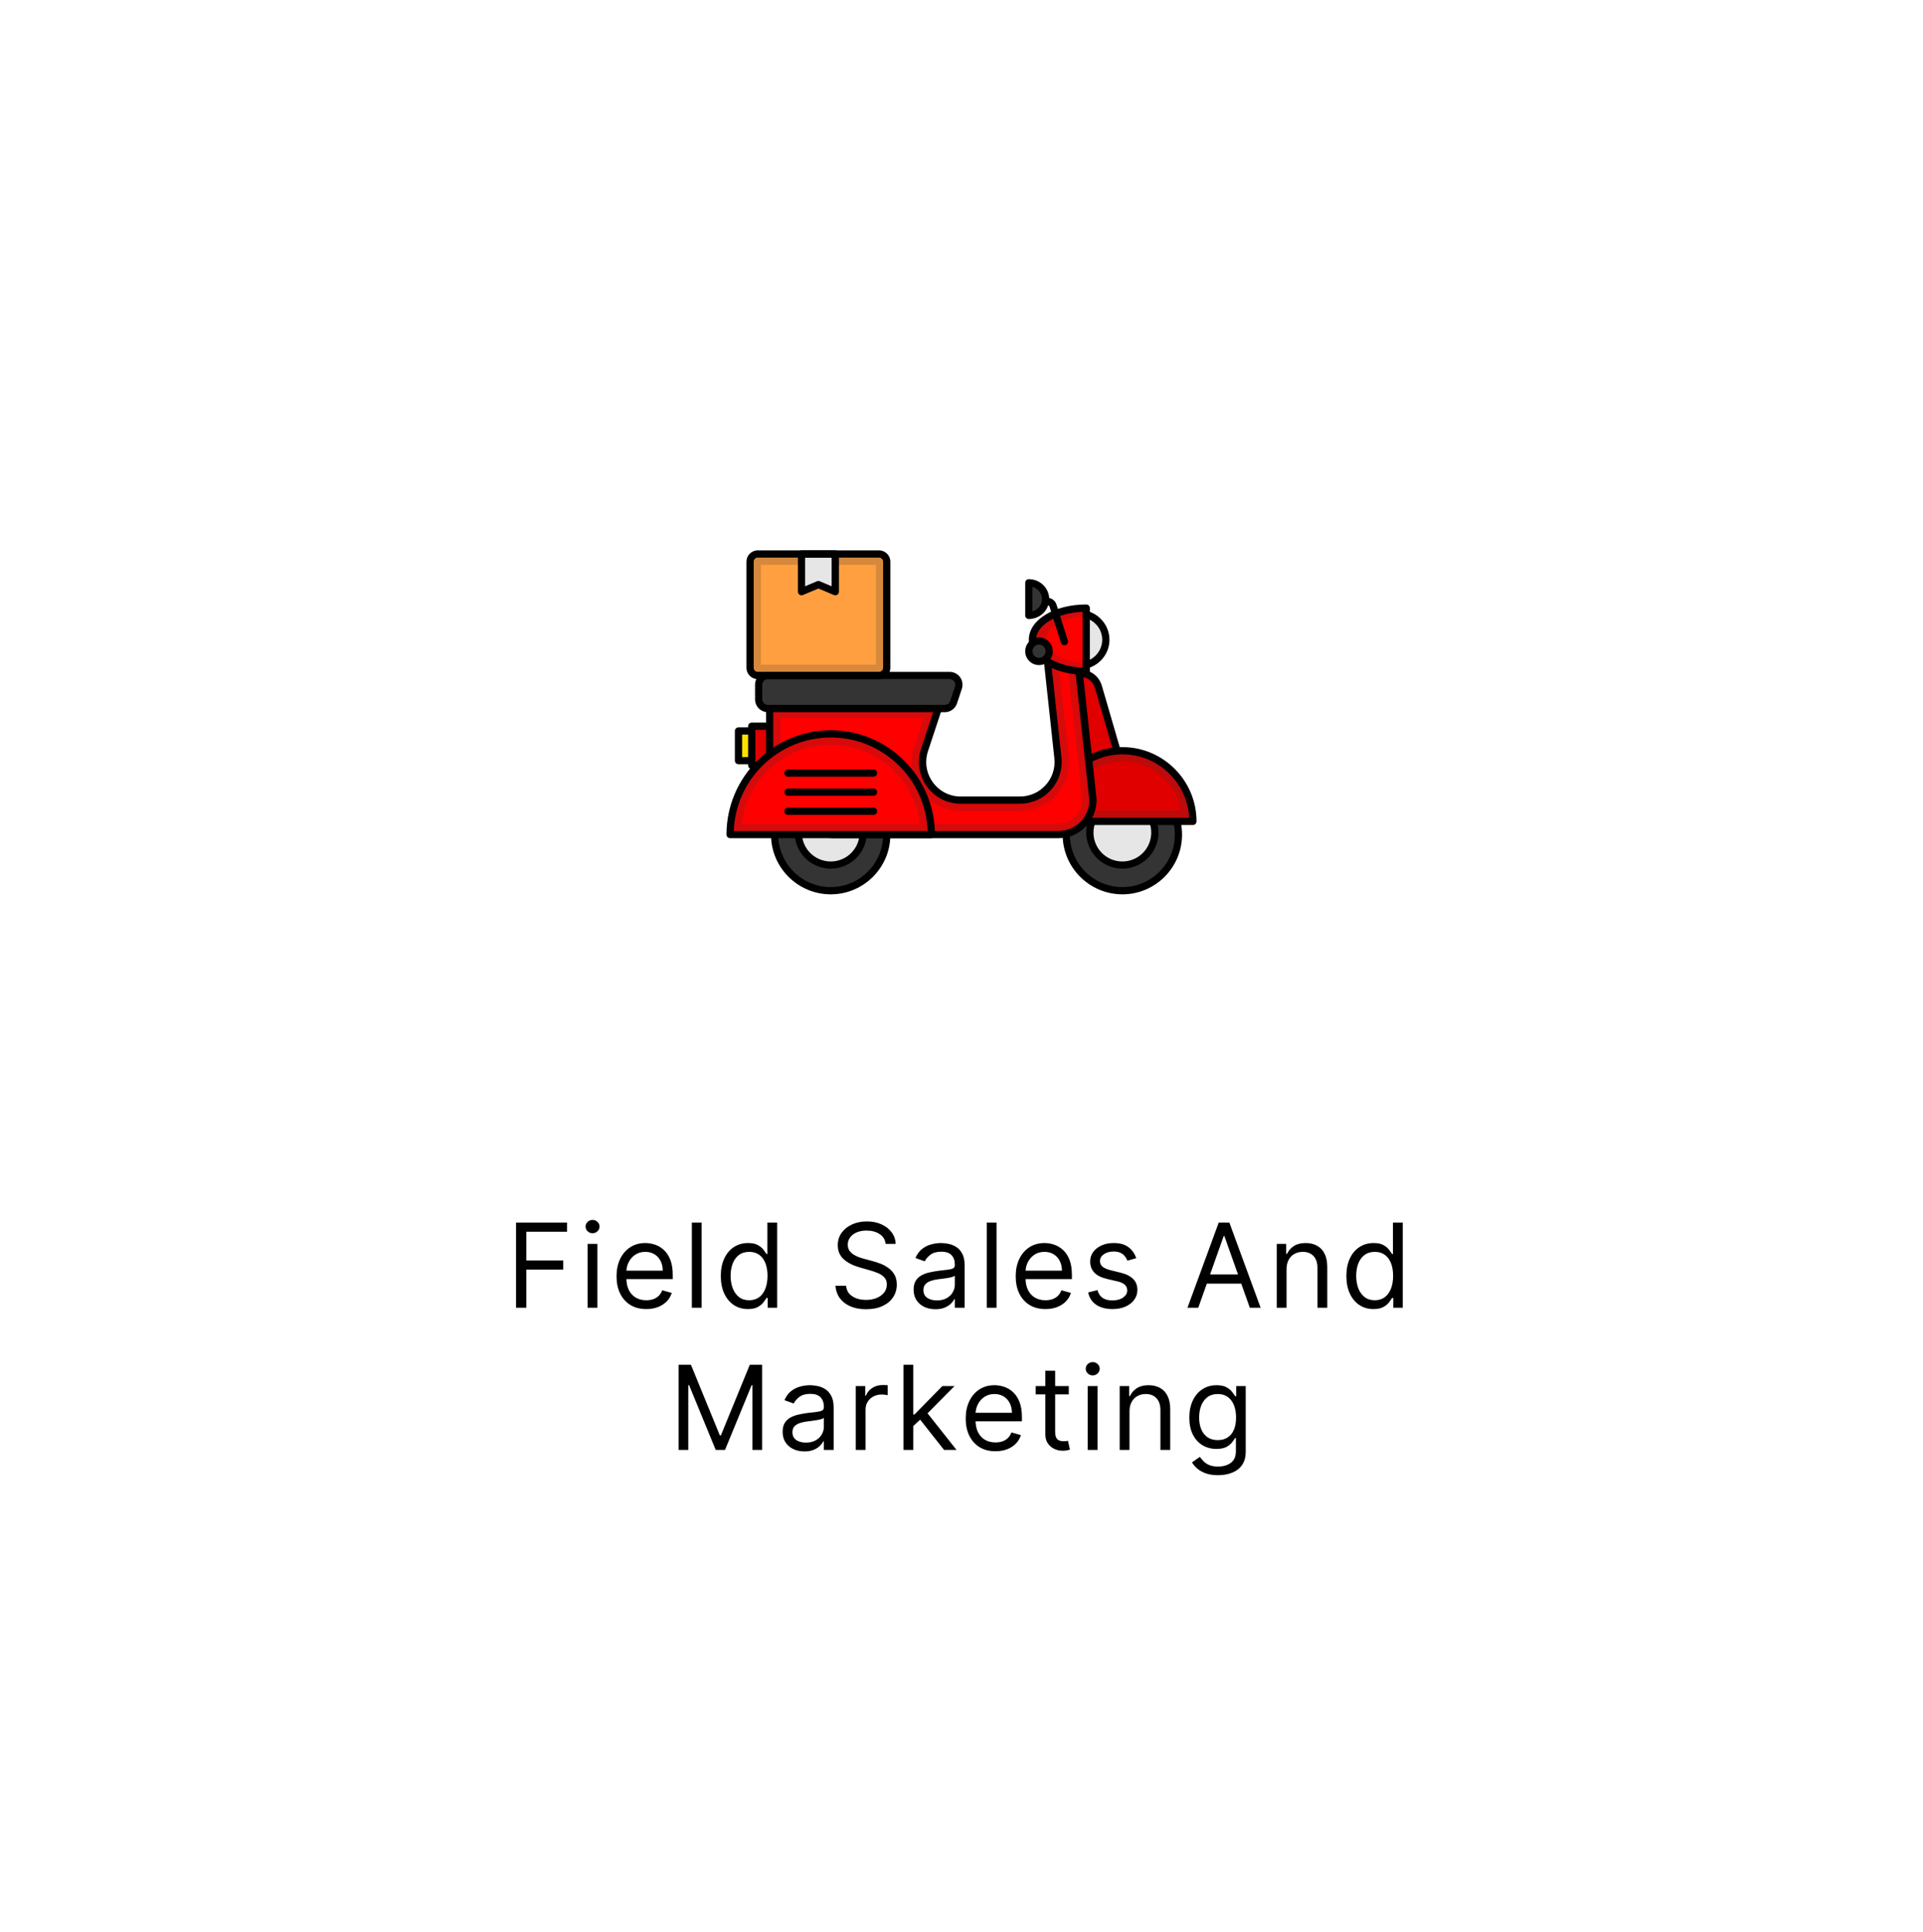 <svg width="230" height="231" viewBox="0 0 230 231" fill="none" xmlns="http://www.w3.org/2000/svg">
<g filter="url(#filter0_d_130_1845)">
<rect width="200" height="200" transform="translate(11 11.368)" fill="white"/>
<path d="M102.066 95.799C102.066 99.484 99.056 102.493 95.372 102.493C91.662 102.493 88.66 99.484 88.66 95.799C88.66 94.019 89.368 92.312 90.626 91.054C91.885 89.795 93.592 89.088 95.372 89.088C99.056 89.088 102.066 92.098 102.066 95.799Z" fill="#343434"/>
<path opacity="0.2" d="M102.066 95.799C102.066 99.484 99.056 102.493 95.372 102.493C91.662 102.493 88.66 99.484 88.66 95.799C88.66 94.019 89.368 92.312 90.626 91.054C91.885 89.795 93.592 89.088 95.372 89.088C99.056 89.088 102.066 92.098 102.066 95.799Z" fill="#343434"/>
<path d="M95.363 101.205C92.379 101.205 89.949 98.783 89.949 95.808C89.949 92.824 92.379 90.385 95.363 90.385C98.338 90.385 100.76 92.816 100.76 95.808C100.769 98.774 98.347 101.205 95.363 101.205Z" fill="#343434"/>
<path d="M95.363 101.205C92.379 101.205 89.949 98.783 89.949 95.808C89.949 92.824 92.379 90.385 95.363 90.385C98.338 90.385 100.76 92.816 100.76 95.808C100.769 98.774 98.347 101.205 95.363 101.205Z" fill="#343434"/>
<path d="M99.246 95.557C99.246 97.693 97.499 99.44 95.363 99.44C93.218 99.44 91.471 97.693 91.471 95.557C91.471 93.412 93.218 91.665 95.363 91.665C97.499 91.665 99.246 93.403 99.246 95.557Z" fill="#E6E6E6"/>
<path d="M95.363 102.934C91.419 102.934 88.219 99.734 88.219 95.808C88.219 91.864 91.428 88.656 95.363 88.656C99.298 88.656 102.49 91.864 102.49 95.808C102.498 99.734 99.298 102.934 95.363 102.934ZM95.363 89.52C91.895 89.52 89.084 92.34 89.084 95.808C89.084 99.259 91.904 102.07 95.363 102.07C98.814 102.07 101.625 99.259 101.625 95.808C101.634 92.34 98.823 89.52 95.363 89.52Z" fill="black"/>
<path d="M95.363 99.864C94.218 99.864 93.119 99.41 92.308 98.601C91.498 97.791 91.041 96.694 91.039 95.548C91.039 93.161 92.976 91.224 95.363 91.224C96.509 91.226 97.606 91.683 98.415 92.494C99.225 93.305 99.679 94.403 99.679 95.548C99.679 97.936 97.742 99.864 95.363 99.864ZM95.363 92.098C93.452 92.098 91.904 93.646 91.904 95.557C91.905 96.24 92.108 96.907 92.488 97.475C92.868 98.043 93.407 98.485 94.039 98.746C94.67 99.007 95.364 99.075 96.034 98.941C96.704 98.808 97.319 98.479 97.802 97.996C98.285 97.513 98.614 96.898 98.748 96.228C98.881 95.558 98.813 94.864 98.552 94.233C98.291 93.601 97.849 93.062 97.281 92.682C96.714 92.302 96.046 92.099 95.363 92.098Z" fill="black"/>
<path d="M136.946 95.799C136.946 99.484 133.936 102.493 130.252 102.493C126.542 102.493 123.541 99.484 123.541 95.799C123.541 94.019 124.248 92.312 125.506 91.054C126.765 89.795 128.472 89.088 130.252 89.088C133.936 89.088 136.946 92.098 136.946 95.799Z" fill="#343434"/>
<path opacity="0.2" d="M136.946 95.799C136.946 99.484 133.936 102.493 130.252 102.493C126.542 102.493 123.541 99.484 123.541 95.799C123.541 94.019 124.248 92.312 125.506 91.054C126.765 89.795 128.472 89.088 130.252 89.088C133.936 89.088 136.946 92.098 136.946 95.799Z" fill="#343434"/>
<path d="M130.252 101.205C127.268 101.205 124.829 98.783 124.829 95.808C124.829 92.824 127.259 90.385 130.252 90.385C133.227 90.385 135.649 92.816 135.649 95.808C135.649 98.774 133.227 101.205 130.252 101.205Z" fill="#343434"/>
<path d="M134.126 95.557C134.126 97.693 132.379 99.44 130.243 99.44C128.098 99.44 126.351 97.693 126.351 95.557C126.351 93.412 128.098 91.665 130.243 91.665C132.379 91.665 134.126 93.403 134.126 95.557Z" fill="#E6E6E6"/>
<path d="M130.252 102.934C126.308 102.934 123.099 99.734 123.099 95.808C123.099 91.864 126.308 88.656 130.252 88.656C134.187 88.656 137.378 91.864 137.378 95.808C137.378 99.734 134.178 102.934 130.252 102.934ZM130.252 89.52C126.784 89.52 123.964 92.34 123.964 95.808C123.964 99.259 126.784 102.07 130.252 102.07C133.703 102.07 136.514 99.259 136.514 95.808C136.514 92.34 133.703 89.52 130.252 89.52Z" fill="black"/>
<path d="M130.243 99.864C129.098 99.864 127.999 99.41 127.189 98.601C126.378 97.791 125.921 96.694 125.919 95.548C125.919 93.161 127.856 91.224 130.243 91.224C131.389 91.226 132.486 91.683 133.295 92.494C134.105 93.305 134.559 94.403 134.559 95.548C134.559 97.936 132.622 99.864 130.243 99.864ZM130.243 92.098C128.341 92.098 126.784 93.646 126.784 95.557C126.785 96.24 126.988 96.907 127.368 97.475C127.748 98.043 128.288 98.485 128.919 98.746C129.55 99.007 130.244 99.075 130.914 98.941C131.584 98.808 132.199 98.479 132.682 97.996C133.165 97.513 133.494 96.898 133.627 96.228C133.761 95.558 133.693 94.864 133.432 94.233C133.171 93.601 132.729 93.062 132.161 92.682C131.594 92.302 130.926 92.099 130.243 92.098Z" fill="black"/>
<path d="M130.235 87.972H123.558V76.513H125.253C126.222 76.513 127.078 77.153 127.355 78.087L130.235 87.972Z" fill="#E00000"/>
<path d="M130.235 88.405H123.566C123.324 88.405 123.134 88.214 123.134 87.972V76.513C123.134 76.271 123.324 76.08 123.566 76.08H125.262C126.421 76.08 127.45 76.859 127.778 77.966L130.658 87.851C130.693 87.981 130.667 88.119 130.589 88.232C130.503 88.335 130.373 88.405 130.235 88.405ZM123.999 87.54H129.664L126.939 78.208C126.832 77.844 126.61 77.524 126.306 77.297C126.002 77.069 125.633 76.946 125.253 76.945H123.99V87.54H123.999Z" fill="black"/>
<path d="M85.91 82.835H93.305V87.514H85.91V82.835Z" fill="#E00000"/>
<path d="M93.305 87.946H85.91C85.668 87.946 85.478 87.756 85.478 87.514V82.835C85.478 82.593 85.668 82.403 85.91 82.403H93.305C93.547 82.403 93.737 82.593 93.737 82.835V87.514C93.737 87.756 93.538 87.946 93.305 87.946ZM86.343 87.081H92.872V83.267H86.343V87.081Z" fill="black"/>
<path d="M84.328 83.406H85.91V86.952H84.328V83.406Z" fill="#FFE200"/>
<path d="M85.91 87.384H84.328C84.085 87.384 83.895 87.194 83.895 86.952V83.406C83.895 83.164 84.085 82.973 84.328 82.973H85.91C86.152 82.973 86.343 83.164 86.343 83.406V86.952C86.343 87.194 86.152 87.384 85.91 87.384ZM84.76 86.519H85.478V83.838H84.76V86.519Z" fill="black"/>
<path d="M121.794 94.217C121.794 89.555 125.582 85.767 130.243 85.767C134.896 85.767 138.676 89.555 138.676 94.217H121.794Z" fill="#E00000"/>
<path opacity="0.2" d="M121.794 94.217C121.794 89.555 125.582 85.767 130.243 85.767C134.896 85.767 138.676 89.555 138.676 94.217H121.794Z" fill="#343434"/>
<path d="M123.212 92.919C123.826 89.598 126.741 87.064 130.243 87.064C133.737 87.064 136.652 89.59 137.266 92.919H123.212Z" fill="#E00000"/>
<path d="M138.676 94.649H121.794C121.551 94.649 121.361 94.459 121.361 94.216C121.361 89.321 125.339 85.334 130.243 85.334C135.13 85.334 139.108 89.321 139.108 94.216C139.108 94.459 138.918 94.649 138.676 94.649ZM122.243 93.784H138.235C138.01 89.564 134.507 86.199 130.243 86.199C125.971 86.208 122.468 89.564 122.243 93.784Z" fill="black"/>
<path d="M124.907 74.861H121.266L122.537 86.614C122.831 89.313 120.712 91.674 117.997 91.674H110.922C107.809 91.674 105.612 88.629 106.589 85.672L108.276 80.569H88.055V91.674H91.48C91.48 93.948 93.322 95.791 95.597 95.791H122.598C124.872 95.791 126.715 93.948 126.715 91.674L124.907 74.861Z" fill="#FF0000"/>
<path opacity="0.2" d="M124.907 74.861H121.266L122.537 86.614C122.831 89.313 120.712 91.674 117.997 91.674H110.922C107.809 91.674 105.612 88.629 106.589 85.672L108.276 80.569H88.055V91.674H91.48C91.48 93.948 93.322 95.791 95.597 95.791H122.598C124.872 95.791 126.715 93.948 126.715 91.674L124.907 74.861Z" fill="#343434"/>
<path d="M95.597 94.493C94.849 94.493 94.132 94.196 93.603 93.668C93.074 93.139 92.777 92.422 92.777 91.674V90.377H89.352V81.866H106.477L105.352 85.265C104.756 87.073 105.05 89.001 106.165 90.541C107.281 92.08 109.011 92.971 110.922 92.971H117.997C119.657 92.971 121.249 92.262 122.364 91.025C122.913 90.412 123.327 89.69 123.579 88.906C123.83 88.122 123.915 87.294 123.826 86.476L122.71 76.158H123.748L125.435 91.734C125.417 92.471 125.113 93.172 124.586 93.688C124.059 94.203 123.352 94.492 122.615 94.493H95.597Z" fill="#FF0000"/>
<path d="M122.606 96.223H95.597C93.236 96.223 91.281 94.407 91.065 92.106H88.055C87.813 92.106 87.623 91.916 87.623 91.674V80.569C87.623 80.327 87.813 80.137 88.055 80.137H108.267C108.405 80.137 108.535 80.206 108.622 80.318C108.699 80.431 108.725 80.578 108.682 80.707L106.996 85.81C106.572 87.081 106.779 88.439 107.566 89.529C107.947 90.063 108.451 90.497 109.035 90.795C109.619 91.093 110.266 91.246 110.922 91.241H117.997C119.173 91.241 120.289 90.74 121.076 89.866C121.464 89.434 121.757 88.925 121.934 88.372C122.111 87.819 122.17 87.235 122.105 86.658L120.834 74.904C120.816 74.783 120.859 74.662 120.946 74.567C121.032 74.472 121.145 74.42 121.266 74.42H124.907C125.015 74.419 125.119 74.459 125.198 74.531C125.278 74.603 125.329 74.702 125.339 74.809L127.164 91.622C127.156 94.182 125.115 96.223 122.606 96.223ZM88.488 91.241H91.48C91.722 91.241 91.912 91.432 91.912 91.674C91.912 93.706 93.564 95.358 95.597 95.358H122.606C124.639 95.358 126.291 93.706 126.291 91.674L124.509 75.293H121.733L122.952 86.571C123.108 87.981 122.65 89.391 121.707 90.446C121.238 90.968 120.665 91.385 120.024 91.671C119.383 91.957 118.69 92.106 117.988 92.106H110.914C110.12 92.112 109.338 91.925 108.632 91.564C107.926 91.203 107.317 90.677 106.857 90.031C106.39 89.391 106.084 88.649 105.963 87.866C105.843 87.084 105.912 86.284 106.165 85.533L107.662 81.001H88.488V91.241Z" fill="black"/>
<path d="M83.324 95.791C83.324 89.148 88.721 83.752 95.363 83.752C101.988 83.752 107.385 89.148 107.385 95.791H83.324Z" fill="#FF0000"/>
<path opacity="0.2" d="M83.324 95.791C83.324 89.148 88.721 83.752 95.363 83.752C101.988 83.752 107.385 89.148 107.385 95.791H83.324Z" fill="#343434"/>
<path d="M84.7 94.493C85.34 89.174 89.88 85.049 95.363 85.049C100.838 85.049 105.37 89.183 106.01 94.493H84.7Z" fill="#FF0000"/>
<path d="M107.394 96.223H83.324C83.082 96.223 82.892 96.033 82.892 95.791C82.892 88.915 88.488 83.319 95.363 83.319C102.23 83.319 107.817 88.915 107.817 95.791C107.826 96.033 107.627 96.223 107.394 96.223ZM83.765 95.358H106.952C106.728 89.157 101.616 84.184 95.372 84.184C89.11 84.184 83.99 89.157 83.765 95.358Z" fill="black"/>
<path d="M100.475 88.872H90.243C90.001 88.872 89.811 88.681 89.811 88.439C89.811 88.197 90.001 88.007 90.243 88.007H100.475C100.717 88.007 100.907 88.197 100.907 88.439C100.907 88.681 100.708 88.872 100.475 88.872ZM100.475 91.155H90.243C90.001 91.155 89.811 90.965 89.811 90.722C89.811 90.48 90.001 90.29 90.243 90.29H100.475C100.717 90.29 100.907 90.48 100.907 90.722C100.907 90.965 100.708 91.155 100.475 91.155ZM100.475 93.438H90.243C90.001 93.438 89.811 93.248 89.811 93.006C89.811 92.764 90.001 92.573 90.243 92.573H100.475C100.717 92.573 100.907 92.764 100.907 93.006C100.907 93.248 100.708 93.438 100.475 93.438Z" fill="black"/>
<path d="M110.057 79.972L110.637 78.225C110.87 77.516 110.343 76.781 109.59 76.781H87.839C87.234 76.781 86.74 77.274 86.74 77.879V79.626C86.74 80.232 87.234 80.725 87.839 80.725H109.011C109.486 80.725 109.902 80.422 110.057 79.972Z" fill="#343434"/>
<path d="M109.011 81.157H87.839C86.991 81.157 86.308 80.465 86.308 79.626V77.871C86.308 77.023 87 76.34 87.839 76.34H109.582C109.825 76.339 110.065 76.395 110.282 76.506C110.499 76.616 110.686 76.776 110.829 76.973C110.972 77.169 111.066 77.398 111.103 77.638C111.14 77.878 111.12 78.124 111.043 78.355L110.464 80.102C110.256 80.733 109.668 81.157 109.011 81.157ZM87.839 77.205C87.662 77.205 87.493 77.275 87.368 77.4C87.243 77.525 87.173 77.694 87.173 77.871V79.618C87.173 79.99 87.476 80.284 87.839 80.284H109.011C109.296 80.284 109.556 80.102 109.642 79.825L110.222 78.078C110.291 77.871 110.256 77.654 110.126 77.473C110.064 77.387 109.982 77.318 109.887 77.27C109.792 77.222 109.688 77.197 109.582 77.196H87.839V77.205Z" fill="black"/>
<path d="M102.057 63.159V75.856C102.057 76.366 101.642 76.772 101.141 76.772H86.628C86.118 76.772 85.711 76.357 85.711 75.856V63.159C85.711 62.649 86.126 62.243 86.628 62.243H101.141C101.651 62.234 102.057 62.649 102.057 63.159Z" fill="#FF9F3F"/>
<path opacity="0.2" d="M102.057 63.159V75.856C102.057 76.366 101.642 76.772 101.141 76.772H86.628C86.118 76.772 85.711 76.357 85.711 75.856V63.159C85.711 62.649 86.126 62.243 86.628 62.243H101.141C101.651 62.234 102.057 62.649 102.057 63.159Z" fill="#343434"/>
<path d="M87.009 63.54H100.76V75.475H87.009V63.54Z" fill="#FF9F3F"/>
<path d="M95.9 62.234V66.749L93.884 65.901L91.869 66.749V62.234H95.9Z" fill="#E6E6E6"/>
<path d="M101.141 77.205H86.628C85.884 77.205 85.279 76.599 85.279 75.856V63.159C85.279 62.416 85.884 61.81 86.628 61.81H101.141C101.884 61.81 102.49 62.416 102.49 63.159V75.856C102.49 76.599 101.884 77.205 101.141 77.205ZM86.628 62.666C86.5 62.666 86.376 62.717 86.286 62.808C86.195 62.899 86.144 63.022 86.144 63.151V75.847C86.144 76.115 86.36 76.331 86.628 76.331H101.141C101.409 76.331 101.625 76.115 101.625 75.847V63.159C101.625 63.031 101.574 62.908 101.483 62.817C101.392 62.726 101.269 62.675 101.141 62.675H86.628V62.666Z" fill="black"/>
<path d="M95.9 67.181C95.839 67.181 95.787 67.172 95.735 67.146L93.884 66.368L92.034 67.146C91.895 67.198 91.748 67.189 91.627 67.112C91.567 67.072 91.519 67.018 91.486 66.954C91.452 66.891 91.436 66.82 91.437 66.748V62.234C91.437 61.992 91.627 61.801 91.869 61.801H95.908C96.15 61.801 96.341 61.992 96.341 62.234V66.748C96.341 66.895 96.271 67.025 96.15 67.112C96.076 67.159 95.988 67.183 95.9 67.181ZM93.884 65.468C93.945 65.468 93.997 65.477 94.049 65.503L95.467 66.1V62.666H92.293V66.1L93.711 65.503C93.772 65.477 93.832 65.468 93.884 65.468Z" fill="black"/>
<path d="M125.037 69.352C126.818 69.352 128.271 70.761 128.271 72.491C128.271 74.221 126.827 75.631 125.037 75.631V69.352Z" fill="#E6E6E6"/>
<path d="M125.037 76.063C124.795 76.063 124.604 75.873 124.604 75.631V69.352C124.604 69.11 124.795 68.919 125.037 68.919C127.052 68.919 128.695 70.519 128.695 72.491C128.704 74.463 127.061 76.063 125.037 76.063ZM125.469 69.819V75.172C126.81 74.973 127.83 73.849 127.83 72.5C127.839 71.142 126.81 70.018 125.469 69.819Z" fill="black"/>
<path d="M125.919 76.271C122.373 76.271 119.484 74.576 119.484 72.491C119.484 70.407 122.364 68.712 125.919 68.712V76.271Z" fill="#FF0000"/>
<path opacity="0.2" d="M125.919 76.271C122.373 76.271 119.484 74.576 119.484 72.491C119.484 70.407 122.364 68.712 125.919 68.712V76.271Z" fill="#343434"/>
<path d="M125.919 75.293C123.29 75.293 121.162 74.039 121.162 72.491C121.162 70.952 123.298 69.698 125.919 69.698V75.293Z" fill="#FF0000"/>
<path d="M125.919 76.703C122.07 76.703 119.052 74.852 119.052 72.491C119.052 70.13 122.07 68.279 125.919 68.279C126.161 68.279 126.351 68.47 126.351 68.712V76.271C126.351 76.513 126.161 76.703 125.919 76.703ZM125.486 69.153C122.425 69.282 119.917 70.753 119.917 72.491C119.917 74.23 122.425 75.7 125.486 75.83V69.153Z" fill="black"/>
<path d="M121.499 73.866C121.499 74.541 120.946 75.086 120.28 75.086C119.614 75.086 119.061 74.532 119.061 73.866C119.061 73.192 119.614 72.647 120.28 72.647C120.946 72.647 121.499 73.2 121.499 73.866Z" fill="#343434"/>
<path d="M120.271 75.527C119.833 75.527 119.413 75.353 119.103 75.043C118.793 74.733 118.619 74.313 118.619 73.875C118.619 73.437 118.793 73.017 119.103 72.707C119.413 72.397 119.833 72.223 120.271 72.223C120.709 72.223 121.13 72.397 121.439 72.707C121.749 73.017 121.923 73.437 121.923 73.875C121.923 74.313 121.749 74.733 121.439 75.043C121.13 75.353 120.709 75.527 120.271 75.527ZM120.271 73.079C119.839 73.079 119.484 73.434 119.484 73.866C119.484 74.299 119.839 74.653 120.271 74.653C120.704 74.653 121.058 74.299 121.058 73.866C121.058 73.434 120.712 73.079 120.271 73.079ZM123.307 73.157C123.125 73.157 122.952 73.036 122.892 72.854L121.534 68.556C121.514 68.494 121.474 68.44 121.422 68.401C121.369 68.362 121.305 68.341 121.24 68.34H120.28C120.038 68.34 119.848 68.15 119.848 67.907C119.848 67.665 120.038 67.475 120.28 67.475H121.24C121.759 67.475 122.209 67.804 122.364 68.297L123.722 72.595C123.791 72.82 123.67 73.062 123.437 73.14C123.394 73.157 123.35 73.157 123.307 73.157Z" fill="black"/>
<path d="M119.052 65.685C120.159 65.685 121.058 66.558 121.058 67.639C121.058 68.712 120.159 69.585 119.052 69.585V65.685Z" fill="#343434"/>
<path d="M119.052 70.018C118.81 70.018 118.619 69.827 118.619 69.585V65.685C118.619 65.442 118.81 65.252 119.052 65.252C120.401 65.252 121.491 66.325 121.491 67.639C121.491 68.954 120.392 70.018 119.052 70.018ZM119.484 66.178V69.101C120.142 68.919 120.626 68.331 120.626 67.639C120.626 66.947 120.142 66.359 119.484 66.178Z" fill="black"/>
<path d="M57.719 152.368V142.186H63.824V143.28H58.952V146.72H63.367V147.814H58.952V152.368H57.719ZM66.277 152.368V144.732H67.45V152.368H66.277ZM66.874 143.459C66.645 143.459 66.448 143.381 66.282 143.225C66.12 143.069 66.038 142.882 66.038 142.663C66.038 142.445 66.12 142.257 66.282 142.102C66.448 141.946 66.645 141.868 66.874 141.868C67.102 141.868 67.298 141.946 67.46 142.102C67.626 142.257 67.709 142.445 67.709 142.663C67.709 142.882 67.626 143.069 67.46 143.225C67.298 143.381 67.102 143.459 66.874 143.459ZM73.301 152.527C72.565 152.527 71.93 152.365 71.397 152.04C70.867 151.712 70.457 151.254 70.169 150.668C69.884 150.078 69.741 149.392 69.741 148.609C69.741 147.827 69.884 147.138 70.169 146.541C70.457 145.941 70.858 145.474 71.372 145.139C71.889 144.801 72.492 144.632 73.182 144.632C73.579 144.632 73.972 144.698 74.36 144.831C74.748 144.964 75.101 145.179 75.419 145.477C75.737 145.772 75.991 146.163 76.18 146.651C76.368 147.138 76.463 147.738 76.463 148.45V148.947H70.576V147.933H75.27C75.27 147.502 75.183 147.118 75.011 146.78C74.842 146.442 74.6 146.175 74.285 145.979C73.974 145.784 73.606 145.686 73.182 145.686C72.714 145.686 72.31 145.802 71.969 146.034C71.63 146.263 71.37 146.561 71.188 146.929C71.006 147.297 70.915 147.691 70.915 148.112V148.788C70.915 149.365 71.014 149.854 71.213 150.255C71.415 150.653 71.695 150.956 72.053 151.165C72.411 151.37 72.827 151.473 73.301 151.473C73.609 151.473 73.888 151.43 74.136 151.344C74.388 151.254 74.605 151.122 74.787 150.946C74.97 150.767 75.111 150.545 75.21 150.28L76.344 150.598C76.224 150.983 76.024 151.321 75.742 151.612C75.46 151.901 75.112 152.126 74.698 152.288C74.284 152.447 73.818 152.527 73.301 152.527ZM79.921 142.186V152.368H78.748V142.186H79.921ZM85.454 152.527C84.817 152.527 84.255 152.366 83.768 152.045C83.281 151.72 82.9 151.263 82.625 150.673C82.35 150.079 82.212 149.378 82.212 148.57C82.212 147.768 82.35 147.072 82.625 146.482C82.9 145.892 83.283 145.436 83.773 145.114C84.264 144.793 84.83 144.632 85.473 144.632C85.971 144.632 86.363 144.715 86.652 144.881C86.943 145.043 87.165 145.229 87.318 145.438C87.474 145.643 87.595 145.812 87.681 145.945H87.78V142.186H88.954V152.368H87.82V151.195H87.681C87.595 151.334 87.472 151.509 87.313 151.722C87.154 151.93 86.927 152.118 86.632 152.283C86.337 152.446 85.944 152.527 85.454 152.527ZM85.613 151.473C86.083 151.473 86.481 151.35 86.806 151.105C87.131 150.857 87.377 150.514 87.546 150.076C87.716 149.635 87.8 149.126 87.8 148.55C87.8 147.98 87.717 147.481 87.552 147.053C87.386 146.622 87.141 146.288 86.816 146.049C86.491 145.807 86.09 145.686 85.613 145.686C85.115 145.686 84.701 145.814 84.37 146.069C84.041 146.321 83.795 146.664 83.629 147.098C83.466 147.529 83.385 148.013 83.385 148.55C83.385 149.093 83.468 149.587 83.634 150.031C83.803 150.472 84.052 150.823 84.38 151.085C84.711 151.344 85.122 151.473 85.613 151.473ZM101.93 144.732C101.87 144.228 101.628 143.837 101.204 143.558C100.78 143.28 100.26 143.141 99.643 143.141C99.192 143.141 98.798 143.214 98.46 143.359C98.125 143.505 97.863 143.706 97.674 143.961C97.489 144.216 97.396 144.506 97.396 144.831C97.396 145.103 97.461 145.336 97.59 145.532C97.722 145.724 97.891 145.885 98.097 146.014C98.302 146.14 98.518 146.245 98.743 146.327C98.969 146.407 99.176 146.472 99.365 146.521L100.399 146.8C100.664 146.869 100.959 146.965 101.284 147.088C101.612 147.211 101.925 147.378 102.223 147.59C102.525 147.799 102.774 148.067 102.969 148.396C103.165 148.724 103.262 149.126 103.262 149.604C103.262 150.154 103.118 150.651 102.83 151.095C102.545 151.539 102.127 151.892 101.577 152.154C101.03 152.416 100.366 152.547 99.584 152.547C98.854 152.547 98.223 152.429 97.689 152.194C97.159 151.959 96.741 151.63 96.436 151.21C96.135 150.789 95.964 150.3 95.924 149.743H97.197C97.23 150.127 97.359 150.446 97.585 150.697C97.814 150.946 98.102 151.132 98.45 151.254C98.801 151.374 99.179 151.433 99.584 151.433C100.054 151.433 100.477 151.357 100.851 151.205C101.226 151.049 101.522 150.833 101.741 150.558C101.96 150.28 102.069 149.955 102.069 149.584C102.069 149.246 101.975 148.971 101.786 148.759C101.597 148.546 101.348 148.374 101.04 148.241C100.732 148.109 100.399 147.993 100.041 147.893L98.788 147.536C97.993 147.307 97.363 146.98 96.899 146.556C96.435 146.132 96.203 145.577 96.203 144.891C96.203 144.321 96.357 143.823 96.665 143.399C96.977 142.972 97.394 142.64 97.918 142.405C98.445 142.166 99.033 142.047 99.683 142.047C100.339 142.047 100.922 142.165 101.433 142.4C101.943 142.632 102.348 142.95 102.646 143.354C102.948 143.759 103.107 144.218 103.123 144.732H101.93ZM107.878 152.547C107.394 152.547 106.955 152.456 106.56 152.273C106.166 152.088 105.853 151.821 105.621 151.473C105.389 151.122 105.273 150.697 105.273 150.2C105.273 149.763 105.359 149.408 105.531 149.136C105.703 148.861 105.934 148.646 106.222 148.49C106.51 148.334 106.829 148.218 107.177 148.142C107.528 148.063 107.881 148 108.236 147.953C108.7 147.893 109.076 147.849 109.364 147.819C109.656 147.786 109.868 147.731 110.001 147.655C110.136 147.579 110.204 147.446 110.204 147.257V147.217C110.204 146.727 110.07 146.346 109.802 146.074C109.537 145.802 109.134 145.666 108.594 145.666C108.033 145.666 107.594 145.789 107.276 146.034C106.958 146.279 106.734 146.541 106.605 146.82L105.491 146.422C105.69 145.958 105.955 145.597 106.287 145.338C106.622 145.076 106.986 144.894 107.381 144.791C107.778 144.685 108.169 144.632 108.554 144.632C108.799 144.632 109.081 144.662 109.399 144.722C109.72 144.778 110.03 144.896 110.329 145.075C110.63 145.254 110.881 145.524 111.079 145.885C111.278 146.246 111.378 146.73 111.378 147.337V152.368H110.204V151.334H110.145C110.065 151.5 109.933 151.677 109.747 151.866C109.561 152.055 109.314 152.215 109.006 152.348C108.698 152.481 108.322 152.547 107.878 152.547ZM108.057 151.493C108.521 151.493 108.912 151.402 109.23 151.219C109.551 151.037 109.793 150.802 109.956 150.514C110.122 150.225 110.204 149.922 110.204 149.604V148.53C110.155 148.59 110.045 148.644 109.876 148.694C109.711 148.74 109.518 148.782 109.3 148.818C109.084 148.851 108.874 148.881 108.668 148.908C108.466 148.931 108.302 148.951 108.176 148.967C107.871 149.007 107.586 149.072 107.321 149.161C107.059 149.247 106.847 149.378 106.684 149.554C106.525 149.726 106.446 149.962 106.446 150.26C106.446 150.668 106.597 150.976 106.898 151.185C107.203 151.39 107.589 151.493 108.057 151.493ZM115.192 142.186V152.368H114.019V142.186H115.192ZM121.043 152.527C120.307 152.527 119.673 152.365 119.139 152.04C118.609 151.712 118.199 151.254 117.911 150.668C117.626 150.078 117.483 149.392 117.483 148.609C117.483 147.827 117.626 147.138 117.911 146.541C118.199 145.941 118.6 145.474 119.114 145.139C119.631 144.801 120.234 144.632 120.924 144.632C121.322 144.632 121.714 144.698 122.102 144.831C122.49 144.964 122.843 145.179 123.161 145.477C123.479 145.772 123.733 146.163 123.922 146.651C124.111 147.138 124.205 147.738 124.205 148.45V148.947H118.319V147.933H123.012C123.012 147.502 122.926 147.118 122.753 146.78C122.584 146.442 122.342 146.175 122.028 145.979C121.716 145.784 121.348 145.686 120.924 145.686C120.456 145.686 120.052 145.802 119.711 146.034C119.373 146.263 119.113 146.561 118.93 146.929C118.748 147.297 118.657 147.691 118.657 148.112V148.788C118.657 149.365 118.756 149.854 118.955 150.255C119.157 150.653 119.437 150.956 119.795 151.165C120.153 151.37 120.569 151.473 121.043 151.473C121.351 151.473 121.63 151.43 121.878 151.344C122.13 151.254 122.347 151.122 122.53 150.946C122.712 150.767 122.853 150.545 122.952 150.28L124.086 150.598C123.966 150.983 123.766 151.321 123.484 151.612C123.202 151.901 122.854 152.126 122.44 152.288C122.026 152.447 121.56 152.527 121.043 152.527ZM131.899 146.442L130.845 146.74C130.779 146.564 130.681 146.394 130.552 146.228C130.426 146.059 130.253 145.92 130.035 145.81C129.816 145.701 129.536 145.646 129.194 145.646C128.727 145.646 128.338 145.754 128.026 145.969C127.718 146.182 127.564 146.452 127.564 146.78C127.564 147.072 127.67 147.302 127.882 147.471C128.094 147.64 128.425 147.781 128.876 147.893L130.01 148.172C130.693 148.338 131.201 148.591 131.536 148.933C131.871 149.271 132.038 149.706 132.038 150.24C132.038 150.678 131.912 151.069 131.66 151.413C131.412 151.758 131.064 152.03 130.616 152.229C130.169 152.428 129.648 152.527 129.055 152.527C128.276 152.527 127.632 152.358 127.121 152.02C126.611 151.682 126.288 151.188 126.152 150.538L127.265 150.26C127.372 150.671 127.572 150.979 127.867 151.185C128.165 151.39 128.555 151.493 129.035 151.493C129.582 151.493 130.016 151.377 130.338 151.145C130.663 150.91 130.825 150.628 130.825 150.3C130.825 150.035 130.732 149.813 130.547 149.634C130.361 149.451 130.076 149.315 129.692 149.226L128.419 148.928C127.72 148.762 127.206 148.505 126.878 148.157C126.553 147.806 126.39 147.366 126.39 146.84C126.39 146.409 126.511 146.027 126.753 145.696C126.999 145.365 127.332 145.104 127.753 144.916C128.177 144.727 128.657 144.632 129.194 144.632C129.95 144.632 130.543 144.798 130.974 145.129C131.408 145.461 131.717 145.898 131.899 146.442ZM139.319 152.368H138.026L141.765 142.186H143.037L146.776 152.368H145.483L142.441 143.797H142.361L139.319 152.368ZM139.796 148.391H145.006V149.484H139.796V148.391ZM149.876 147.774V152.368H148.703V144.732H149.836V145.925H149.936C150.115 145.537 150.386 145.225 150.751 144.99C151.116 144.751 151.586 144.632 152.163 144.632C152.68 144.632 153.132 144.738 153.52 144.95C153.908 145.159 154.21 145.477 154.425 145.905C154.641 146.329 154.748 146.866 154.748 147.516V152.368H153.575V147.595C153.575 146.995 153.419 146.528 153.108 146.193C152.796 145.855 152.368 145.686 151.825 145.686C151.45 145.686 151.116 145.767 150.821 145.93C150.529 146.092 150.299 146.329 150.13 146.641C149.961 146.952 149.876 147.33 149.876 147.774ZM160.276 152.527C159.639 152.527 159.078 152.366 158.59 152.045C158.103 151.72 157.722 151.263 157.447 150.673C157.172 150.079 157.034 149.378 157.034 148.57C157.034 147.768 157.172 147.072 157.447 146.482C157.722 145.892 158.105 145.436 158.595 145.114C159.086 144.793 159.653 144.632 160.296 144.632C160.793 144.632 161.186 144.715 161.474 144.881C161.766 145.043 161.988 145.229 162.14 145.438C162.296 145.643 162.417 145.812 162.503 145.945H162.602V142.186H163.776V152.368H162.642V151.195H162.503C162.417 151.334 162.294 151.509 162.135 151.722C161.976 151.93 161.749 152.118 161.454 152.283C161.159 152.446 160.766 152.527 160.276 152.527ZM160.435 151.473C160.905 151.473 161.303 151.35 161.628 151.105C161.953 150.857 162.2 150.514 162.369 150.076C162.538 149.635 162.622 149.126 162.622 148.55C162.622 147.98 162.539 147.481 162.374 147.053C162.208 146.622 161.963 146.288 161.638 146.049C161.313 145.807 160.912 145.686 160.435 145.686C159.938 145.686 159.523 145.814 159.192 146.069C158.864 146.321 158.617 146.664 158.451 147.098C158.289 147.529 158.208 148.013 158.208 148.55C158.208 149.093 158.29 149.587 158.456 150.031C158.625 150.472 158.874 150.823 159.202 151.085C159.533 151.344 159.944 151.473 160.435 151.473ZM77.168 159.186H78.639L82.099 167.638H82.219L85.679 159.186H87.15V169.368H85.997V161.632H85.898L82.716 169.368H81.602L78.42 161.632H78.321V169.368H77.168V159.186ZM92.211 169.547C91.727 169.547 91.288 169.456 90.893 169.273C90.499 169.088 90.186 168.821 89.954 168.473C89.722 168.122 89.606 167.697 89.606 167.2C89.606 166.763 89.692 166.408 89.864 166.136C90.036 165.861 90.267 165.646 90.555 165.49C90.844 165.334 91.162 165.218 91.51 165.142C91.861 165.063 92.214 165 92.569 164.953C93.033 164.893 93.409 164.849 93.697 164.819C93.989 164.786 94.201 164.731 94.334 164.655C94.469 164.579 94.537 164.446 94.537 164.257V164.217C94.537 163.727 94.403 163.346 94.135 163.074C93.87 162.802 93.467 162.666 92.927 162.666C92.366 162.666 91.927 162.789 91.609 163.034C91.291 163.279 91.067 163.541 90.938 163.82L89.824 163.422C90.023 162.958 90.288 162.597 90.62 162.338C90.954 162.076 91.319 161.894 91.713 161.791C92.111 161.685 92.502 161.632 92.887 161.632C93.132 161.632 93.414 161.662 93.732 161.722C94.053 161.778 94.363 161.896 94.662 162.075C94.963 162.254 95.213 162.524 95.412 162.885C95.611 163.246 95.711 163.73 95.711 164.337V169.368H94.537V168.334H94.478C94.398 168.5 94.266 168.677 94.08 168.866C93.894 169.055 93.647 169.215 93.339 169.348C93.031 169.481 92.655 169.547 92.211 169.547ZM92.39 168.493C92.854 168.493 93.245 168.402 93.563 168.219C93.884 168.037 94.126 167.802 94.289 167.514C94.454 167.225 94.537 166.922 94.537 166.604V165.53C94.488 165.59 94.378 165.644 94.209 165.694C94.043 165.74 93.851 165.782 93.632 165.818C93.417 165.851 93.207 165.881 93.001 165.908C92.799 165.931 92.635 165.951 92.509 165.967C92.204 166.007 91.919 166.072 91.654 166.161C91.392 166.247 91.18 166.378 91.017 166.554C90.858 166.726 90.779 166.962 90.779 167.26C90.779 167.668 90.93 167.976 91.231 168.185C91.536 168.39 91.922 168.493 92.39 168.493ZM98.352 169.368V161.732H99.486V162.885H99.565C99.704 162.507 99.956 162.201 100.321 161.965C100.686 161.73 101.097 161.612 101.554 161.612C101.64 161.612 101.748 161.614 101.877 161.617C102.006 161.621 102.104 161.625 102.17 161.632V162.825C102.131 162.815 102.039 162.8 101.897 162.781C101.758 162.757 101.61 162.746 101.454 162.746C101.083 162.746 100.752 162.824 100.46 162.979C100.172 163.132 99.943 163.344 99.774 163.616C99.608 163.884 99.525 164.191 99.525 164.536V169.368H98.352ZM105.155 166.584L105.135 165.132H105.374L108.715 161.732H110.166L106.607 165.331H106.507L105.155 166.584ZM104.061 169.368V159.186H105.234V169.368H104.061ZM108.913 169.368L105.93 165.59L106.766 164.774L110.405 169.368H108.913ZM115.064 169.527C114.328 169.527 113.693 169.365 113.16 169.04C112.629 168.712 112.22 168.254 111.932 167.668C111.647 167.078 111.504 166.392 111.504 165.609C111.504 164.827 111.647 164.138 111.932 163.541C112.22 162.941 112.621 162.474 113.135 162.139C113.652 161.801 114.255 161.632 114.944 161.632C115.342 161.632 115.735 161.698 116.123 161.831C116.51 161.964 116.863 162.179 117.182 162.477C117.5 162.772 117.753 163.163 117.942 163.651C118.131 164.138 118.226 164.738 118.226 165.45V165.947H112.339V164.933H117.032C117.032 164.502 116.946 164.118 116.774 163.78C116.605 163.442 116.363 163.175 116.048 162.979C115.736 162.784 115.369 162.686 114.944 162.686C114.477 162.686 114.073 162.802 113.731 163.034C113.393 163.263 113.133 163.561 112.951 163.929C112.768 164.297 112.677 164.691 112.677 165.112V165.788C112.677 166.365 112.777 166.854 112.976 167.255C113.178 167.653 113.458 167.956 113.816 168.165C114.174 168.37 114.59 168.473 115.064 168.473C115.372 168.473 115.65 168.43 115.899 168.344C116.151 168.254 116.368 168.122 116.55 167.946C116.732 167.767 116.873 167.545 116.973 167.28L118.106 167.598C117.987 167.983 117.786 168.321 117.505 168.612C117.223 168.901 116.875 169.126 116.461 169.288C116.046 169.447 115.581 169.527 115.064 169.527ZM123.831 161.732V162.726H119.874V161.732H123.831ZM121.027 159.902H122.201V167.18C122.201 167.512 122.249 167.76 122.345 167.926C122.444 168.089 122.57 168.198 122.723 168.254C122.879 168.307 123.043 168.334 123.215 168.334C123.344 168.334 123.45 168.327 123.533 168.314C123.616 168.297 123.682 168.284 123.732 168.274L123.971 169.328C123.891 169.358 123.78 169.388 123.638 169.418C123.495 169.451 123.314 169.467 123.096 169.467C122.764 169.467 122.439 169.396 122.121 169.254C121.806 169.111 121.544 168.894 121.336 168.602C121.13 168.311 121.027 167.943 121.027 167.499V159.902ZM126.096 169.368V161.732H127.27V169.368H126.096ZM126.693 160.459C126.464 160.459 126.267 160.381 126.101 160.225C125.939 160.069 125.858 159.882 125.858 159.663C125.858 159.445 125.939 159.257 126.101 159.102C126.267 158.946 126.464 158.868 126.693 158.868C126.922 158.868 127.117 158.946 127.28 159.102C127.445 159.257 127.528 159.445 127.528 159.663C127.528 159.882 127.445 160.069 127.28 160.225C127.117 160.381 126.922 160.459 126.693 160.459ZM131.092 164.774V169.368H129.919V161.732H131.052V162.925H131.152C131.331 162.537 131.602 162.225 131.967 161.99C132.331 161.751 132.802 161.632 133.379 161.632C133.896 161.632 134.348 161.738 134.736 161.95C135.124 162.159 135.425 162.477 135.641 162.905C135.856 163.329 135.964 163.866 135.964 164.516V169.368H134.791V164.595C134.791 163.995 134.635 163.528 134.323 163.193C134.012 162.855 133.584 162.686 133.041 162.686C132.666 162.686 132.331 162.767 132.036 162.93C131.745 163.092 131.514 163.329 131.345 163.641C131.176 163.952 131.092 164.33 131.092 164.774ZM141.69 172.391C141.124 172.391 140.636 172.318 140.229 172.172C139.821 172.029 139.481 171.84 139.21 171.605C138.941 171.373 138.727 171.125 138.568 170.859L139.503 170.203C139.609 170.342 139.743 170.501 139.906 170.68C140.068 170.863 140.29 171.02 140.572 171.153C140.857 171.289 141.23 171.357 141.69 171.357C142.307 171.357 142.816 171.207 143.217 170.909C143.618 170.611 143.818 170.143 143.818 169.507V167.956H143.719C143.633 168.095 143.51 168.268 143.351 168.473C143.195 168.675 142.97 168.856 142.675 169.015C142.383 169.171 141.989 169.249 141.492 169.249C140.875 169.249 140.322 169.103 139.831 168.811C139.344 168.519 138.958 168.095 138.673 167.538C138.391 166.982 138.25 166.305 138.25 165.51C138.25 164.728 138.388 164.047 138.663 163.467C138.938 162.883 139.321 162.433 139.811 162.114C140.302 161.793 140.868 161.632 141.511 161.632C142.009 161.632 142.403 161.715 142.695 161.881C142.99 162.043 143.215 162.229 143.371 162.438C143.53 162.643 143.653 162.812 143.739 162.945H143.858V161.732H144.992V169.587C144.992 170.243 144.842 170.777 144.544 171.188C144.249 171.602 143.851 171.905 143.351 172.097C142.854 172.293 142.3 172.391 141.69 172.391ZM141.651 168.195C142.121 168.195 142.519 168.087 142.844 167.871C143.169 167.656 143.416 167.346 143.585 166.942C143.754 166.537 143.838 166.054 143.838 165.49C143.838 164.94 143.755 164.454 143.59 164.033C143.424 163.612 143.179 163.283 142.854 163.044C142.529 162.805 142.128 162.686 141.651 162.686C141.153 162.686 140.739 162.812 140.408 163.064C140.08 163.316 139.833 163.654 139.667 164.078C139.505 164.502 139.423 164.973 139.423 165.49C139.423 166.02 139.506 166.489 139.672 166.897C139.841 167.301 140.09 167.62 140.418 167.852C140.749 168.08 141.16 168.195 141.651 168.195Z" fill="black"/>
</g>
<defs>
<filter id="filter0_d_130_1845" x="0" y="0.368" width="230" height="230" filterUnits="userSpaceOnUse" color-interpolation-filters="sRGB">
<feFlood flood-opacity="0" result="BackgroundImageFix"/>
<feColorMatrix in="SourceAlpha" type="matrix" values="0 0 0 0 0 0 0 0 0 0 0 0 0 0 0 0 0 0 127 0" result="hardAlpha"/>
<feOffset dx="4" dy="4"/>
<feGaussianBlur stdDeviation="7.5"/>
<feComposite in2="hardAlpha" operator="out"/>
<feColorMatrix type="matrix" values="0 0 0 0 0 0 0 0 0 0 0 0 0 0 0 0 0 0 0.25 0"/>
<feBlend mode="normal" in2="BackgroundImageFix" result="effect1_dropShadow_130_1845"/>
<feBlend mode="normal" in="SourceGraphic" in2="effect1_dropShadow_130_1845" result="shape"/>
</filter>
</defs>
</svg>
